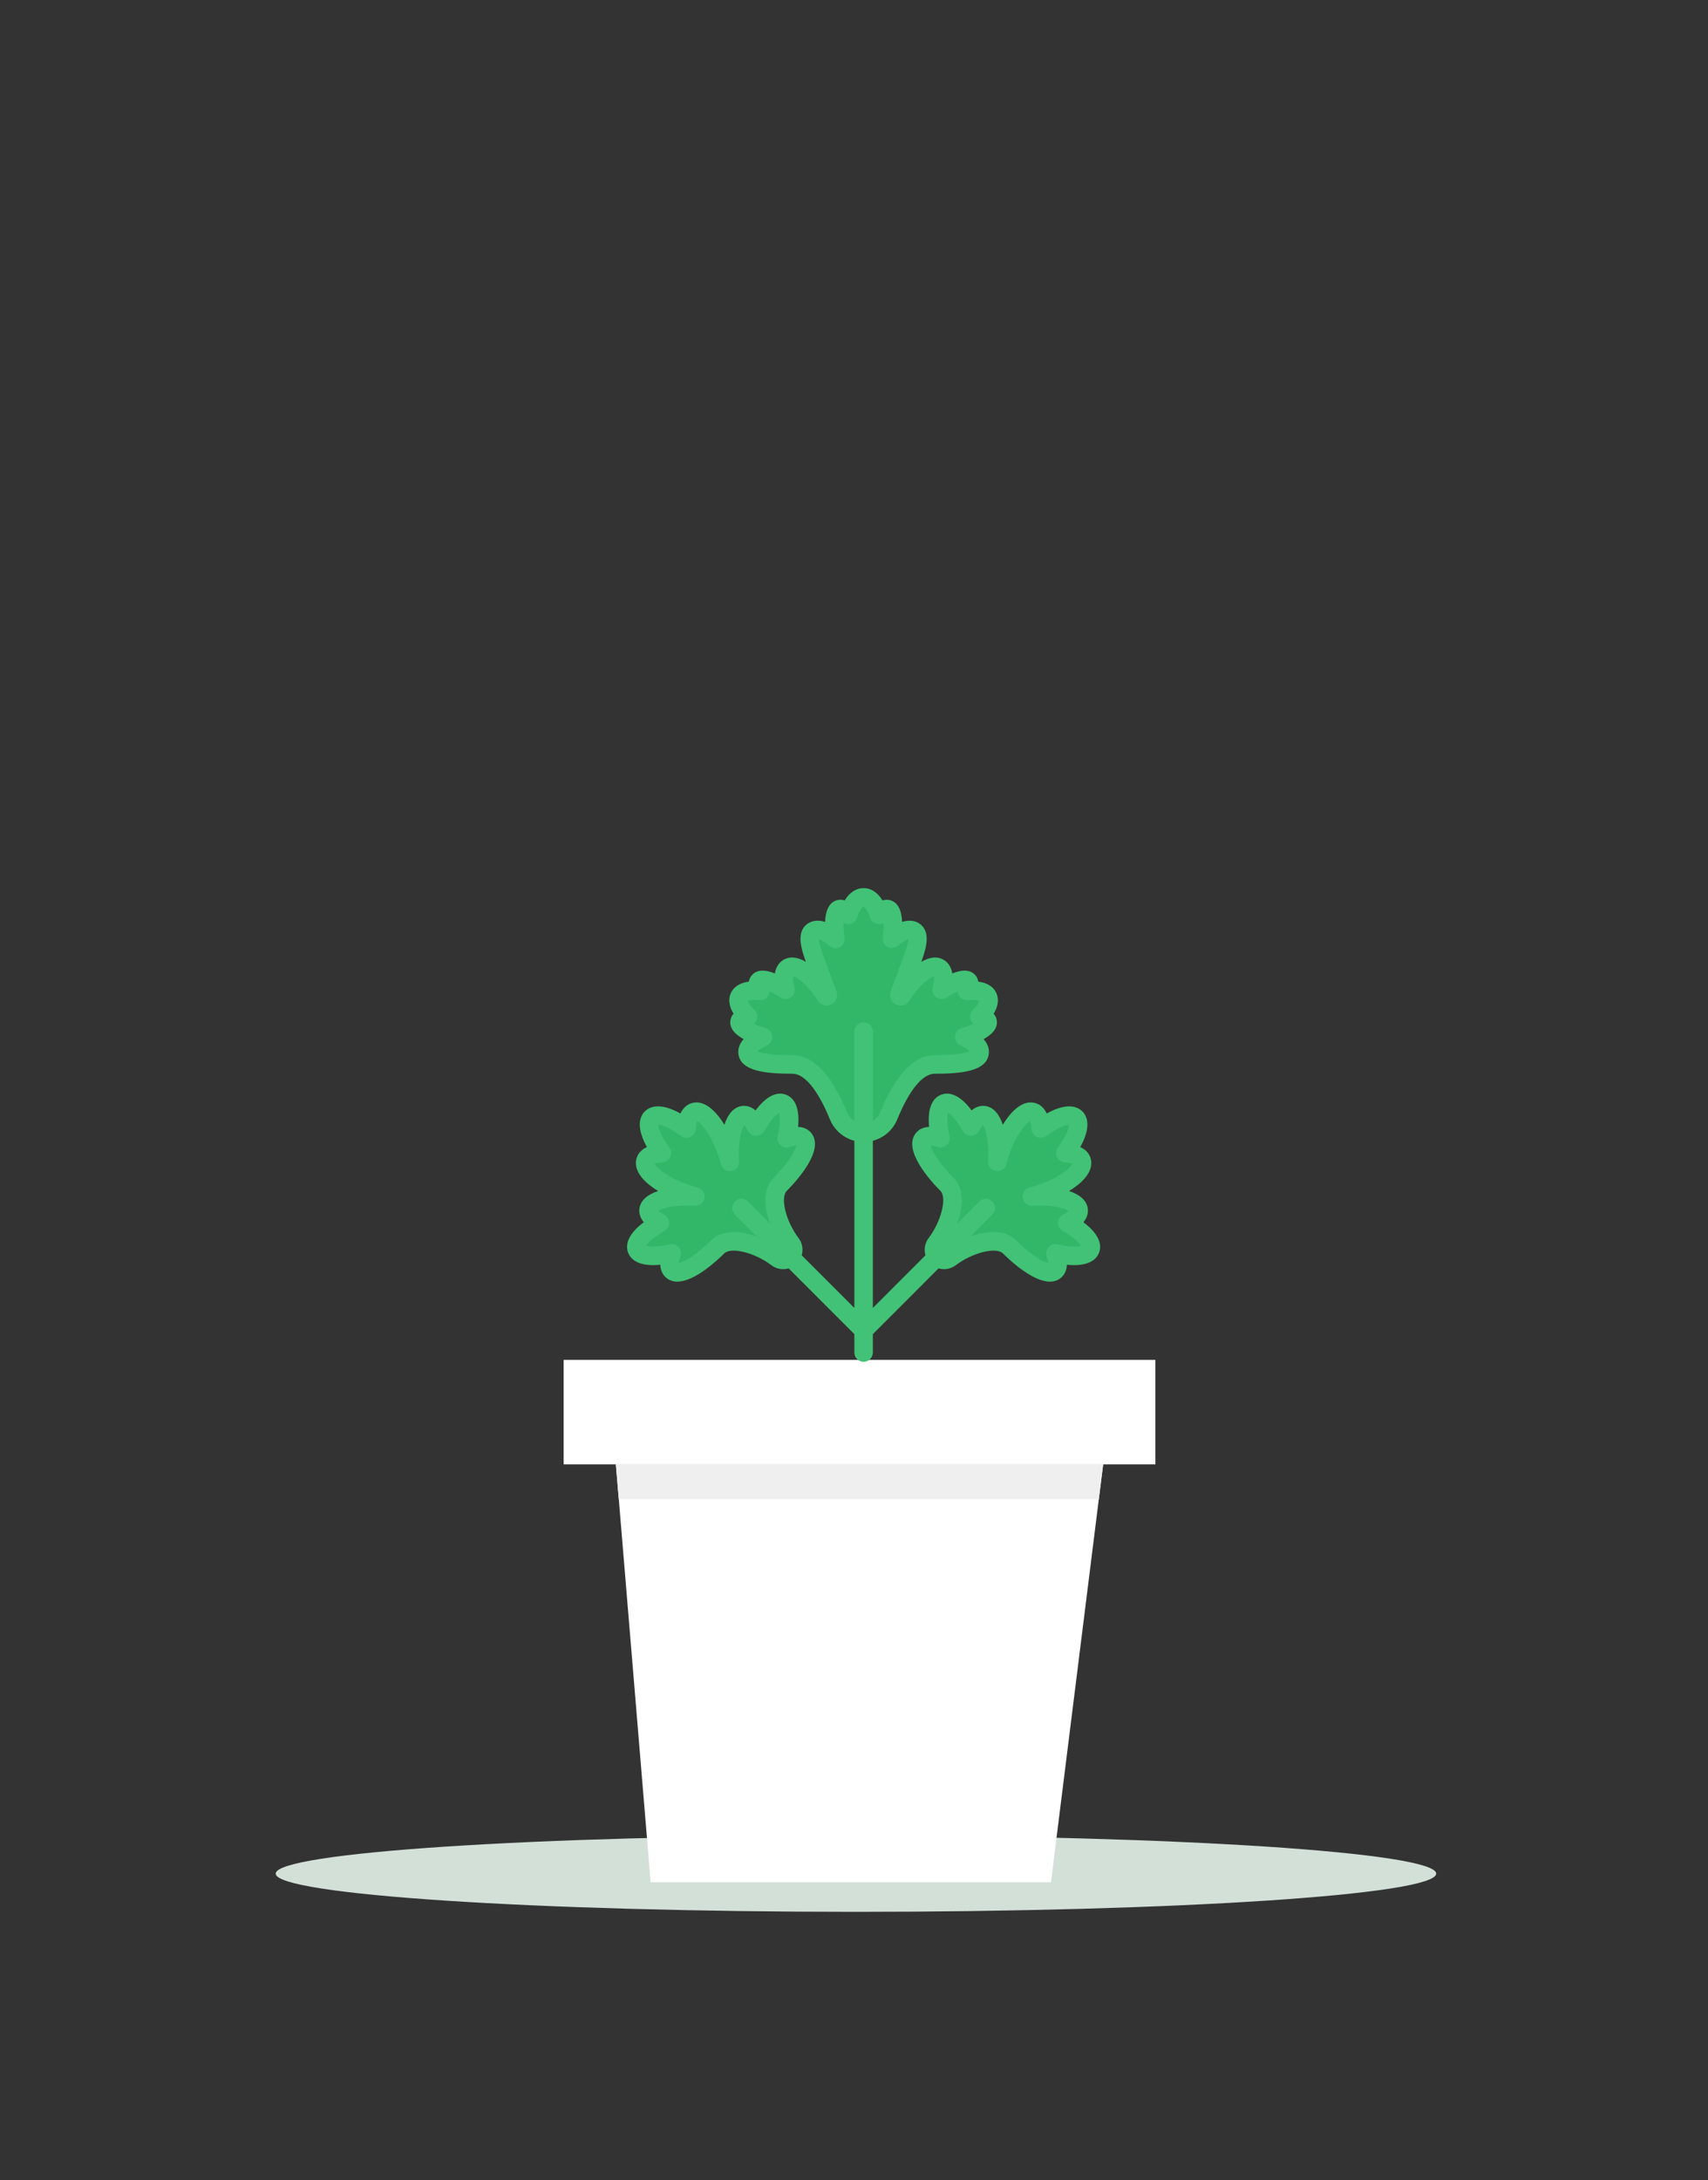 <svg width="254" height="324" viewBox="0 0 254 324" fill="none" xmlns="http://www.w3.org/2000/svg">
<rect x="0" y="0" width="254" height="324" fill="#333333" stroke="none"/>
<path d="M127.291 284.145C174.948 284.145 213.582 281.604 213.582 278.468C213.582 275.332 174.948 272.791 127.291 272.791C79.634 272.791 41 275.332 41 278.468C41 281.604 79.634 284.145 127.291 284.145Z" fill="#D3E0D7"/>
<path d="M91.583 217.644L92.023 222.82L96.76 279.761H156.289L164.053 217.644H91.583Z" fill="white"/>
<path d="M83.818 202.114V217.644H91.583H164.053H171.818V202.114H127.818H83.818Z" fill="white"/>
<path d="M91.583 217.644L92.023 222.82H163.406L164.053 217.644H91.583Z" fill="#EFEFEF"/>
<g clip-path="url(#clip0)">
<path d="M145.619 151.096C146.746 150.035 147.281 148.929 146.908 148.146C146.535 147.364 145.339 147.083 143.805 147.29C144.152 146.644 144.246 146.13 144.015 145.852C143.55 145.294 141.919 145.847 140.036 147.107C140.468 145.544 140.377 144.301 139.674 143.861C138.485 143.117 135.996 144.949 134.116 147.953L134.106 147.968C133.976 148.174 133.66 148.017 133.745 147.788C134.027 147.035 134.294 146.311 134.537 145.651C135.846 142.088 137.198 139.199 135.931 138.393C135.181 137.916 133.938 138.401 132.626 139.539C132.977 137.138 132.76 135.306 132.007 135.114C131.631 135.019 131.178 135.347 130.713 135.98C130.206 134.402 129.385 133.375 128.456 133.375C128.446 133.375 128.436 133.377 128.426 133.377C128.416 133.377 128.407 133.375 128.397 133.375C127.468 133.375 126.646 134.402 126.139 135.98C125.675 135.346 125.221 135.019 124.846 135.114C124.093 135.306 123.876 137.138 124.226 139.539C122.914 138.401 121.671 137.916 120.922 138.393C119.654 139.199 121.007 142.088 122.316 145.65C122.559 146.311 122.825 147.034 123.107 147.788C123.192 148.017 122.876 148.174 122.746 147.968L122.737 147.953C120.856 144.949 118.368 143.117 117.179 143.861C116.476 144.301 116.385 145.544 116.817 147.107C114.934 145.847 113.302 145.294 112.838 145.851C112.606 146.13 112.701 146.644 113.048 147.29C111.514 147.083 110.318 147.363 109.944 148.146C109.571 148.929 110.107 150.035 111.234 151.096C110.513 151.233 110.054 151.484 109.984 151.839C109.843 152.551 111.3 153.47 113.465 154.139C111.978 154.788 111.07 155.641 111.171 156.464C111.341 157.857 114.305 158.205 117.85 158.205C120.881 158.205 123.185 162.17 124.686 165.836C125.308 167.356 126.783 168.352 128.426 168.352C130.069 168.352 131.544 167.356 132.167 165.836C133.667 162.17 135.971 158.205 139.003 158.205C142.547 158.205 145.511 157.857 145.681 156.464C145.782 155.641 144.874 154.788 143.387 154.139C145.552 153.47 147.009 152.551 146.868 151.839C146.798 151.484 146.34 151.233 145.619 151.096V151.096Z" fill="#32B768"/>
<path d="M162.156 185.695C162.558 184.66 161.105 183.081 158.715 181.757C159.831 181.195 160.478 180.517 160.407 179.84C160.262 178.46 157.188 177.587 153.452 177.827C153.857 177.722 154.268 177.602 154.684 177.464C158.575 176.174 161.342 173.959 160.864 172.517C160.637 171.835 159.726 171.448 158.417 171.366C160.122 169.105 160.822 166.985 159.99 166.153C159.158 165.321 157.038 166.021 154.777 167.726C154.695 166.417 154.308 165.506 153.626 165.28C152.184 164.802 149.969 167.568 148.679 171.46C148.542 171.875 148.421 172.287 148.316 172.691C148.556 168.955 147.683 165.882 146.303 165.736C145.626 165.665 144.949 166.312 144.386 167.428C143.062 165.038 141.483 163.585 140.448 163.987C139.413 164.388 139.227 166.526 139.861 169.184C138.693 168.738 137.757 168.718 137.305 169.227C136.349 170.304 138.033 173.227 140.819 176.012C142.584 177.777 141.263 182.119 139.188 184.849C138.733 185.449 138.788 186.291 139.32 186.823C139.853 187.356 140.695 187.411 141.294 186.955C144.025 184.881 148.366 183.56 150.131 185.325C152.917 188.111 155.84 189.794 156.917 188.839C157.426 188.387 157.405 187.45 156.96 186.283C159.617 186.916 161.755 186.73 162.156 185.695Z" fill="#32B768"/>
<path d="M94.697 185.695C94.295 184.66 95.748 183.081 98.138 181.757C97.022 181.195 96.375 180.517 96.446 179.84C96.591 178.46 99.665 177.587 103.401 177.827C102.996 177.722 102.585 177.602 102.169 177.464C98.278 176.174 95.511 173.959 95.989 172.517C96.215 171.835 97.127 171.448 98.435 171.366C96.731 169.105 96.031 166.985 96.863 166.153C97.695 165.321 99.815 166.021 102.075 167.726C102.158 166.417 102.545 165.506 103.226 165.28C104.669 164.802 106.884 167.568 108.173 171.46C108.311 171.875 108.432 172.287 108.537 172.691C108.297 168.955 109.17 165.882 110.55 165.736C111.227 165.665 111.904 166.312 112.466 167.428C113.791 165.038 115.37 163.585 116.405 163.987C117.439 164.388 117.626 166.526 116.992 169.184C118.16 168.738 119.096 168.718 119.548 169.227C120.504 170.304 118.82 173.227 116.034 176.012C114.269 177.777 115.59 182.119 117.664 184.849C118.12 185.449 118.065 186.291 117.533 186.823C117 187.356 116.158 187.411 115.558 186.955C112.828 184.881 108.487 183.56 106.722 185.325C103.936 188.111 101.013 189.794 99.936 188.839C99.427 188.387 99.448 187.45 99.893 186.283C97.236 186.916 95.098 186.73 94.697 185.695V185.695Z" fill="#32B768"/>
<path d="M161.113 181.658C161.755 180.89 161.823 180.159 161.775 179.696C161.639 178.405 160.543 177.533 158.985 177.014C159.456 176.727 159.887 176.428 160.271 176.121C162.496 174.34 162.415 172.827 162.169 172.084C161.987 171.534 161.57 170.904 160.649 170.477C161.931 168.198 162.066 166.284 160.962 165.181C159.859 164.077 157.945 164.212 155.666 165.494C155.239 164.573 154.609 164.156 154.059 163.974C152.278 163.384 150.51 164.903 149.131 167.164C148.613 165.603 147.74 164.505 146.446 164.369C145.985 164.32 145.254 164.388 144.485 165.03C142.974 162.994 141.372 162.153 139.951 162.705C138.53 163.256 137.914 164.956 138.17 167.48C137.171 167.524 136.585 167.966 136.276 168.314C134.051 170.821 138.446 175.584 139.847 176.984C140.857 177.995 139.972 181.544 138.093 184.017C137.526 184.764 137.379 185.717 137.628 186.571L129.802 194.397V169.548C131.423 169.124 132.781 167.966 133.44 166.357C135.228 161.987 137.204 159.581 139.003 159.581C142.993 159.581 146.729 159.223 147.047 156.631C147.111 156.108 147.034 155.291 146.274 154.441C147.764 153.616 148.43 152.644 148.218 151.572C148.161 151.287 148.032 150.964 147.764 150.665C148.448 149.569 148.593 148.485 148.15 147.555C147.707 146.625 146.773 146.055 145.491 145.896C145.427 145.499 145.258 145.196 145.072 144.972C144.373 144.133 143.198 144.038 141.619 144.676C141.437 143.55 140.851 142.976 140.404 142.696C139.39 142.062 138.2 142.257 137.014 142.949C137.3 142.148 137.531 141.419 137.67 140.76C138.027 139.069 137.69 137.883 136.67 137.233C136.193 136.93 135.358 136.63 134.157 137.019C134.085 135.454 133.625 134.107 132.347 133.782C132.043 133.705 131.665 133.685 131.243 133.825C130.512 132.647 129.544 132 128.456 132C128.437 132 128.417 132 128.397 132C127.309 132 126.341 132.647 125.611 133.825C125.188 133.685 124.811 133.705 124.507 133.782C123.229 134.107 122.769 135.453 122.696 137.018C121.496 136.63 120.66 136.93 120.184 137.233C119.163 137.883 118.826 139.069 119.183 140.76C119.322 141.419 119.554 142.148 119.839 142.949C118.654 142.257 117.462 142.062 116.45 142.696C116.002 142.976 115.416 143.55 115.234 144.676C113.655 144.038 112.481 144.133 111.782 144.972C111.596 145.196 111.427 145.499 111.363 145.896C110.081 146.055 109.147 146.625 108.704 147.555C108.261 148.485 108.406 149.569 109.09 150.665C108.821 150.964 108.692 151.286 108.636 151.572C108.424 152.643 109.09 153.616 110.58 154.441C109.819 155.291 109.743 156.108 109.807 156.632C110.124 159.223 113.86 159.581 117.85 159.581C119.649 159.581 121.625 161.987 123.414 166.357C124.072 167.966 125.43 169.124 127.052 169.548V194.397L119.226 186.571C119.474 185.717 119.328 184.764 118.76 184.017C116.881 181.544 115.996 177.995 117.007 176.985C118.407 175.584 122.802 170.821 120.577 168.314C120.268 167.966 119.683 167.524 118.683 167.48C118.94 164.957 118.323 163.256 116.902 162.705C115.482 162.154 113.88 162.994 112.368 165.03C111.6 164.389 110.869 164.321 110.406 164.369C109.113 164.505 108.241 165.603 107.722 167.164C106.344 164.903 104.576 163.384 102.794 163.974C102.244 164.157 101.614 164.573 101.187 165.494C98.908 164.212 96.995 164.077 95.891 165.181C94.788 166.284 94.923 168.198 96.204 170.477C95.283 170.904 94.867 171.534 94.685 172.084C94.438 172.827 94.357 174.34 96.582 176.121C96.966 176.428 97.398 176.727 97.868 177.014C96.31 177.533 95.215 178.405 95.079 179.697C95.03 180.159 95.099 180.89 95.74 181.658C93.704 183.17 92.864 184.772 93.415 186.192V186.192C93.966 187.613 95.666 188.229 98.19 187.973C98.234 188.972 98.676 189.558 99.024 189.867C99.515 190.303 100.093 190.485 100.715 190.484C103.269 190.484 106.569 187.422 107.694 186.297C108.705 185.286 112.254 186.171 114.727 188.05C115.474 188.617 116.427 188.764 117.281 188.516L127.052 198.286V201.02C127.052 201.78 127.667 202.395 128.427 202.395C129.186 202.395 129.802 201.78 129.802 201.02V198.286L139.572 188.515C140.426 188.764 141.379 188.617 142.126 188.05C144.599 186.171 148.148 185.286 149.159 186.297C150.284 187.422 153.584 190.485 156.138 190.484C156.76 190.484 157.338 190.303 157.829 189.867C158.177 189.558 158.619 188.972 158.663 187.973C161.187 188.229 162.887 187.613 163.438 186.192C163.989 184.771 163.149 183.17 161.113 181.658V181.658ZM105.75 184.352C103.482 186.621 101.665 187.588 100.935 187.72C100.95 187.528 101.01 187.215 101.178 186.772C101.36 186.296 101.263 185.759 100.927 185.376C100.663 185.074 100.284 184.908 99.894 184.908C99.788 184.908 99.681 184.92 99.575 184.945C97.736 185.383 96.561 185.3 96.089 185.155C96.34 184.729 97.152 183.876 98.805 182.959C99.251 182.712 99.523 182.239 99.513 181.729C99.503 181.22 99.212 180.758 98.757 180.529C98.317 180.308 98.059 180.111 97.922 179.978C98.499 179.564 100.392 179.012 103.313 179.2C104.022 179.245 104.646 178.746 104.759 178.046C104.871 177.347 104.434 176.676 103.748 176.497C103.358 176.395 102.973 176.282 102.602 176.159C99.309 175.067 97.663 173.586 97.359 172.977C97.52 172.899 97.866 172.779 98.522 172.738C99.027 172.706 99.474 172.399 99.685 171.94C99.897 171.48 99.838 170.942 99.534 170.538C98.254 168.84 97.886 167.632 97.883 167.173C98.343 167.176 99.551 167.543 101.248 168.823C101.652 169.128 102.191 169.186 102.65 168.975C103.11 168.764 103.417 168.317 103.448 167.812C103.49 167.155 103.609 166.81 103.687 166.649C104.297 166.952 105.778 168.599 106.869 171.892C106.992 172.262 107.106 172.647 107.208 173.038C107.387 173.723 108.057 174.161 108.757 174.048C109.456 173.935 109.956 173.309 109.91 172.602C109.722 169.681 110.274 167.789 110.688 167.212C110.821 167.349 111.018 167.607 111.239 168.046C111.469 168.501 111.931 168.792 112.44 168.802C112.951 168.811 113.423 168.54 113.67 168.094C114.586 166.441 115.44 165.629 115.866 165.379C116.011 165.851 116.094 167.026 115.656 168.865C115.538 169.36 115.703 169.881 116.086 170.217C116.469 170.553 117.007 170.65 117.483 170.468C117.926 170.299 118.238 170.24 118.431 170.225C118.299 170.955 117.331 172.771 115.063 175.04C113.428 176.675 113.599 179.363 114.497 181.842L111.232 178.577C110.695 178.04 109.825 178.04 109.288 178.577C108.751 179.114 108.751 179.984 109.288 180.521L112.552 183.786C110.073 182.888 107.385 182.717 105.75 184.352V184.352ZM125.959 165.315C123.654 159.685 120.926 156.831 117.85 156.831C114.341 156.831 113.086 156.452 112.66 156.243C112.85 156.046 113.257 155.731 114.015 155.399C114.542 155.17 114.87 154.636 114.838 154.063C114.806 153.489 114.42 152.995 113.871 152.826C113.105 152.589 112.534 152.351 112.124 152.144C112.326 151.973 112.477 151.745 112.554 151.481C112.699 150.985 112.553 150.45 112.177 150.096C111.459 149.419 111.25 148.933 111.21 148.749C111.377 148.665 111.886 148.521 112.865 148.653C113.376 148.722 113.884 148.498 114.179 148.074C114.335 147.848 114.417 147.586 114.423 147.322C114.841 147.511 115.386 147.804 116.052 148.25C116.53 148.57 117.156 148.559 117.622 148.223C118.088 147.886 118.296 147.295 118.142 146.742C117.903 145.876 117.91 145.342 117.954 145.093C118.553 145.254 120.081 146.301 121.572 148.683L121.583 148.7C122.015 149.388 122.89 149.634 123.617 149.274C124.346 148.914 124.68 148.068 124.395 147.307C124.114 146.556 123.849 145.835 123.607 145.177C123.422 144.673 123.235 144.182 123.056 143.708C122.519 142.291 121.804 140.406 121.781 139.615C122.06 139.692 122.588 139.938 123.326 140.578C123.76 140.954 124.383 141.021 124.887 140.745C125.391 140.469 125.67 139.909 125.587 139.34C125.449 138.392 125.423 137.677 125.444 137.166C125.716 137.325 126.039 137.39 126.36 137.338C126.871 137.255 127.291 136.893 127.449 136.401C127.835 135.2 128.285 134.808 128.41 134.752C128.421 134.752 128.433 134.752 128.444 134.752C128.569 134.808 129.019 135.2 129.405 136.401C129.563 136.893 129.984 137.255 130.494 137.338C130.816 137.39 131.138 137.325 131.41 137.166C131.431 137.677 131.405 138.393 131.267 139.34C131.184 139.909 131.463 140.469 131.967 140.745C132.472 141.021 133.094 140.954 133.528 140.578C134.266 139.938 134.793 139.692 135.073 139.615C135.05 140.406 134.335 142.292 133.798 143.709C133.618 144.182 133.432 144.673 133.247 145.176C133.005 145.835 132.74 146.556 132.459 147.307C132.174 148.068 132.508 148.913 133.237 149.274C133.964 149.634 134.839 149.387 135.27 148.702L135.282 148.683C136.773 146.301 138.301 145.254 138.9 145.092C138.943 145.342 138.951 145.875 138.711 146.741C138.558 147.295 138.766 147.886 139.232 148.222C139.698 148.559 140.324 148.57 140.801 148.25C141.468 147.804 142.013 147.51 142.431 147.322C142.437 147.586 142.519 147.848 142.675 148.073C142.97 148.498 143.477 148.723 143.989 148.653C144.967 148.521 145.476 148.665 145.644 148.749C145.604 148.933 145.395 149.419 144.677 150.095C144.301 150.45 144.155 150.985 144.3 151.481C144.377 151.745 144.528 151.973 144.73 152.144C144.32 152.351 143.749 152.589 142.982 152.826C142.433 152.995 142.048 153.489 142.016 154.062C141.984 154.636 142.312 155.169 142.839 155.399C143.597 155.73 144.004 156.046 144.194 156.243C143.768 156.452 142.512 156.831 139.004 156.831C135.928 156.831 133.2 159.685 130.895 165.315C130.671 165.863 130.283 166.304 129.802 166.594V153.324C129.802 152.565 129.186 151.949 128.427 151.949C127.668 151.949 127.052 152.565 127.052 153.324V166.594C126.571 166.304 126.183 165.863 125.959 165.315V165.315ZM157.278 184.945C156.783 184.827 156.262 184.992 155.926 185.375C155.59 185.758 155.494 186.296 155.675 186.772C155.844 187.215 155.903 187.528 155.918 187.72C155.188 187.588 153.371 186.62 151.103 184.352C150.22 183.469 149.031 183.113 147.733 183.113C146.627 183.113 145.442 183.373 144.302 183.786L147.566 180.521C148.103 179.984 148.103 179.114 147.566 178.577C147.029 178.04 146.159 178.04 145.622 178.577L142.357 181.842C143.255 179.362 143.426 176.674 141.791 175.04C139.522 172.771 138.555 170.955 138.423 170.225C138.615 170.239 138.928 170.299 139.371 170.468C139.847 170.65 140.384 170.553 140.767 170.217C141.15 169.881 141.316 169.36 141.198 168.865C140.76 167.026 140.843 165.851 140.988 165.379C141.414 165.629 142.268 166.441 143.184 168.094C143.431 168.54 143.906 168.812 144.414 168.802C144.923 168.792 145.385 168.501 145.614 168.046C145.835 167.607 146.033 167.349 146.165 167.212C146.579 167.788 147.131 169.681 146.943 172.602C146.898 173.309 147.397 173.935 148.097 174.048C148.796 174.16 149.467 173.723 149.646 173.038C149.747 172.649 149.861 172.263 149.984 171.892C151.076 168.598 152.557 166.952 153.166 166.649C153.244 166.809 153.364 167.155 153.405 167.812C153.437 168.317 153.744 168.763 154.203 168.975C154.663 169.186 155.201 169.128 155.605 168.823C157.303 167.543 158.511 167.175 158.97 167.173C158.968 167.632 158.6 168.84 157.32 170.538C157.015 170.942 156.957 171.48 157.168 171.94C157.38 172.399 157.826 172.706 158.331 172.738C158.988 172.779 159.334 172.899 159.495 172.977C159.191 173.586 157.545 175.067 154.251 176.159C153.881 176.281 153.496 176.395 153.105 176.497C152.42 176.676 151.982 177.347 152.095 178.046C152.207 178.746 152.834 179.243 153.541 179.199C156.462 179.011 158.355 179.563 158.931 179.978C158.794 180.11 158.536 180.308 158.097 180.529C157.642 180.758 157.351 181.22 157.341 181.729C157.331 182.239 157.603 182.712 158.049 182.959C159.702 183.875 160.514 184.729 160.764 185.155C160.292 185.3 159.117 185.383 157.278 184.945Z" fill="#42C276"/>
</g>
<defs>
<clipPath id="clip0">
<rect width="70.395" height="70.395" fill="white" transform="translate(93.229 132)"/>
</clipPath>
</defs>
</svg>
